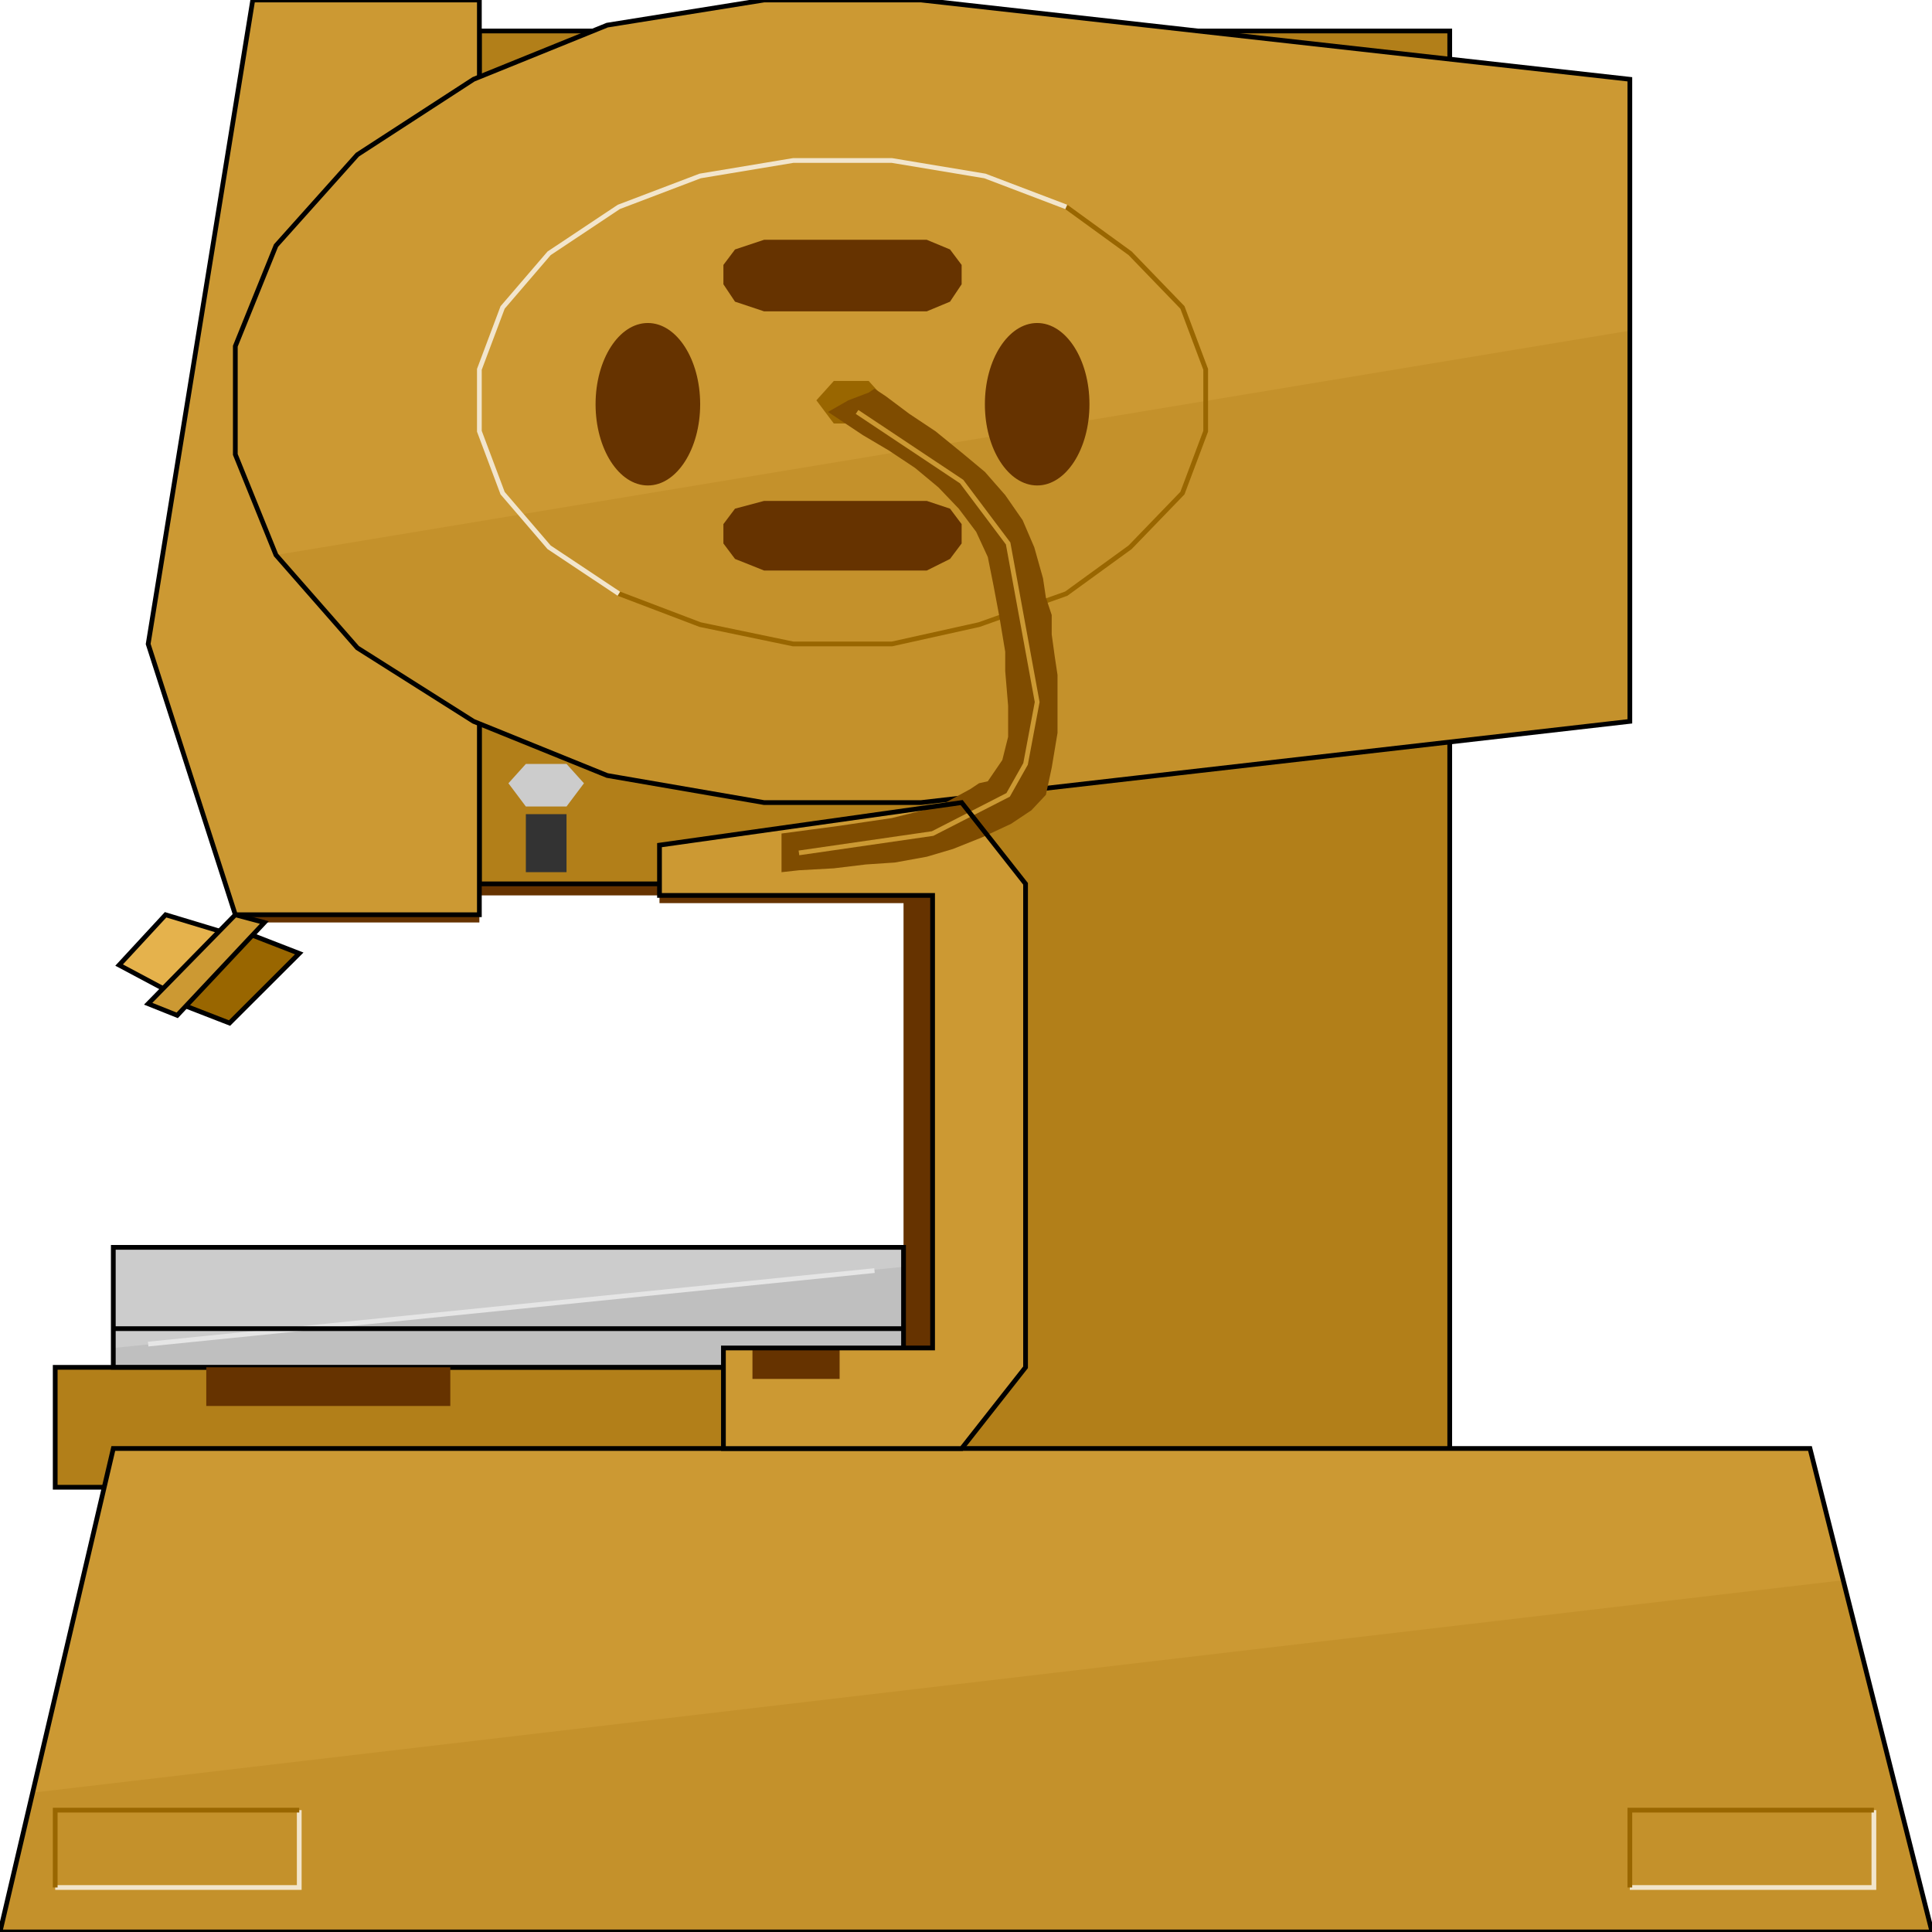 <svg width="150" height="150" viewBox="0 0 150 150" fill="none" xmlns="http://www.w3.org/2000/svg">
<g clip-path="url(#clip0_2109_195106)">
<path d="M37.218 69.518V71.62H18.27V68.617H72.406V104.653H70.15V70.119H51.203V69.518H37.218Z" fill="#663300"/>
<path d="M112.557 115.469V2.406H37.218V68.623H74.662V106.16H4.286V115.469H112.557Z" fill="#B27F19" stroke="black" stroke-width="0.368"/>
<path d="M0 149.998L8.797 112.461H140.526L150 149.998H0Z" fill="#CC9933"/>
<path d="M37.218 71.021H18.271L11.504 50L19.624 0H37.218V71.021Z" fill="#CC9933" stroke="black" stroke-width="0.368"/>
<path d="M71.504 62.312H59.323L47.143 60.21L36.767 56.006L27.744 50.3L21.428 43.093L18.27 35.285V26.877L21.428 19.069L27.744 12.012L36.767 6.156L47.143 1.952L59.323 0H71.504L126.541 6.156V56.006L71.504 62.312Z" fill="#CC9933"/>
<path d="M71.504 62.309H59.323L47.143 60.206L36.767 56.002L27.744 50.297L21.429 43.089L126.541 25.672V56.002L71.504 62.309Z" fill="#C4912B"/>
<path d="M82.782 16.062L87.744 19.666L91.804 23.87L93.609 28.675V33.48L91.804 38.285L87.744 42.489L82.782 46.093L76.015 48.495L69.248 49.996H61.579L54.361 48.495L48.045 46.093" stroke="#996600" stroke-width="0.368"/>
<path d="M48.045 46.095L42.631 42.491L39.022 38.287L37.218 33.482V28.677L39.022 23.872L42.631 19.668L48.045 16.064L54.361 13.662L61.579 12.461H69.248L76.466 13.662L82.782 16.064" stroke="#F2E5CC" stroke-width="0.368"/>
<path d="M80.526 37.691C82.768 37.691 84.586 34.867 84.586 31.384C84.586 27.902 82.768 25.078 80.526 25.078C78.284 25.078 76.466 27.902 76.466 31.384C76.466 34.867 78.284 37.691 80.526 37.691Z" fill="#663300"/>
<path d="M71.954 24.173H59.323L57.067 23.422L56.165 22.071V20.569L57.067 19.368L59.323 18.617H71.954L73.759 19.368L74.661 20.569V22.071L73.759 23.422L71.954 24.173Z" fill="#663300"/>
<path d="M50.3 37.691C52.543 37.691 54.361 34.867 54.361 31.384C54.361 27.902 52.543 25.078 50.3 25.078C48.058 25.078 46.24 27.902 46.24 31.384C46.24 34.867 48.058 37.691 50.3 37.691Z" fill="#663300"/>
<path d="M71.954 44.296H59.323L57.067 43.395L56.165 42.194V40.692L57.067 39.491L59.323 38.891H71.954L73.759 39.491L74.661 40.692V42.194L73.759 43.395L71.954 44.296Z" fill="#663300"/>
<path d="M71.504 62.312H59.323L47.143 60.21L36.767 56.006L27.744 50.3L21.428 43.093L18.27 35.285V26.877L21.428 19.069L27.744 12.012L36.767 6.156L47.143 1.952L59.323 0H71.504L126.541 6.156V56.006L71.504 62.312Z" stroke="black" stroke-width="0.368"/>
<path d="M0 149.999L2.481 139.188L143.233 122.672L150 149.999H0Z" fill="#C4912B"/>
<path d="M0 149.998L8.797 112.461H140.526L150 149.998H0Z" stroke="black" stroke-width="0.368"/>
<path d="M145.488 140.539V146.545H126.541" stroke="#F2E5CC" stroke-width="0.368"/>
<path d="M23.233 140.539V146.545H4.286" stroke="#F2E5CC" stroke-width="0.368"/>
<path d="M145.488 140.539H126.541V146.545" stroke="#996600" stroke-width="0.368"/>
<path d="M23.233 140.539H4.286V146.545" stroke="#996600" stroke-width="0.368"/>
<path d="M64.737 32.881L63.384 31.08L64.737 29.578H67.444L68.797 31.08L67.444 32.881H64.737Z" fill="#996600"/>
<path d="M8.797 96.844H70.15V106.153H8.797V96.844Z" fill="#CCCCCC"/>
<path d="M8.797 104.658L70.15 98.352V106.159H8.797V104.658Z" fill="#BFBFBF"/>
<path d="M11.504 104.354L67.895 98.648" stroke="#E5E5E5" stroke-width="0.368"/>
<path d="M8.797 96.844H70.15V106.153H8.797V96.844Z" stroke="black" stroke-width="0.368"/>
<path d="M8.797 103.156H70.15" stroke="black" stroke-width="0.368"/>
<path d="M56.166 104.655V112.463H74.662L79.624 106.156V68.619L74.662 62.312L51.203 65.616V69.52H72.406V104.655H56.166Z" fill="#CC9933"/>
<path d="M40.827 62.616L39.474 60.814L40.827 59.312H43.985L45.338 60.814L43.985 62.616H40.827Z" fill="#CCCCCC"/>
<path d="M60.677 67.717V67.417V67.117V66.666V64.714L62.932 64.414L65.188 64.114L67.218 63.813L69.248 63.513L71.053 63.063L72.857 62.612L75.338 61.261L76.015 60.81L76.692 60.66L77.82 59.008L78.271 57.207V54.804L78.045 52.102V50.6L77.594 47.897L77.143 45.495L76.692 43.243L75.79 41.291L74.436 39.489L72.857 37.837L71.053 36.336L69.023 34.984L66.993 33.783L65.188 32.582L64.286 31.982L65.865 31.081L67.444 30.48L67.895 30.18L68.797 30.78L70.602 32.132L72.632 33.483L74.662 35.135L76.466 36.636L78.045 38.438L79.399 40.39L80.301 42.492L80.978 44.894L81.203 46.396L81.654 47.747V49.249L81.88 50.9L82.105 52.402V54.054V55.405V56.906L81.654 59.609L81.203 61.711L80.075 62.912L78.496 63.964L76.241 65.014L73.985 65.915L71.955 66.516L69.474 66.966L67.218 67.117L64.737 67.417L62.03 67.567L60.677 67.717Z" fill="#7F4C00"/>
<path d="M62.03 66.219L72.406 64.717L78.271 61.714L79.624 59.312L80.526 54.507L78.271 42.195L74.662 37.39L66.542 31.984" stroke="#CC9933" stroke-width="0.368"/>
<path d="M40.827 63.211H43.985V67.715H40.827V63.211Z" fill="#333333"/>
<path d="M58.421 104.656H65.188V107.059H58.421V104.656Z" fill="#663300"/>
<path d="M16.015 106.156H34.962V109.159H16.015V106.156Z" fill="#663300"/>
<path d="M56.166 104.655V112.463H74.662L79.624 106.156V68.619L74.662 62.312L51.203 65.616V69.52H72.406V104.655H56.166Z" stroke="black" stroke-width="0.368"/>
<path d="M17.82 71.922L12.406 77.327L17.82 79.429L23.233 74.024L17.82 71.922Z" fill="#996600" stroke="black" stroke-width="0.368"/>
<path d="M17.82 72.525L13.759 77.33L9.248 74.927L12.857 71.023L17.82 72.525Z" fill="#E5B24C" stroke="black" stroke-width="0.368"/>
<path d="M18.271 71.023L11.504 77.93L13.759 78.831L20.526 71.624L18.271 71.023Z" fill="#CC9933" stroke="black" stroke-width="0.368"/>
</g>
<defs>
<clipPath id="clip0_2109_195106">
<rect width="150" height="150" fill="white"/>
</clipPath>
</defs>
</svg>
